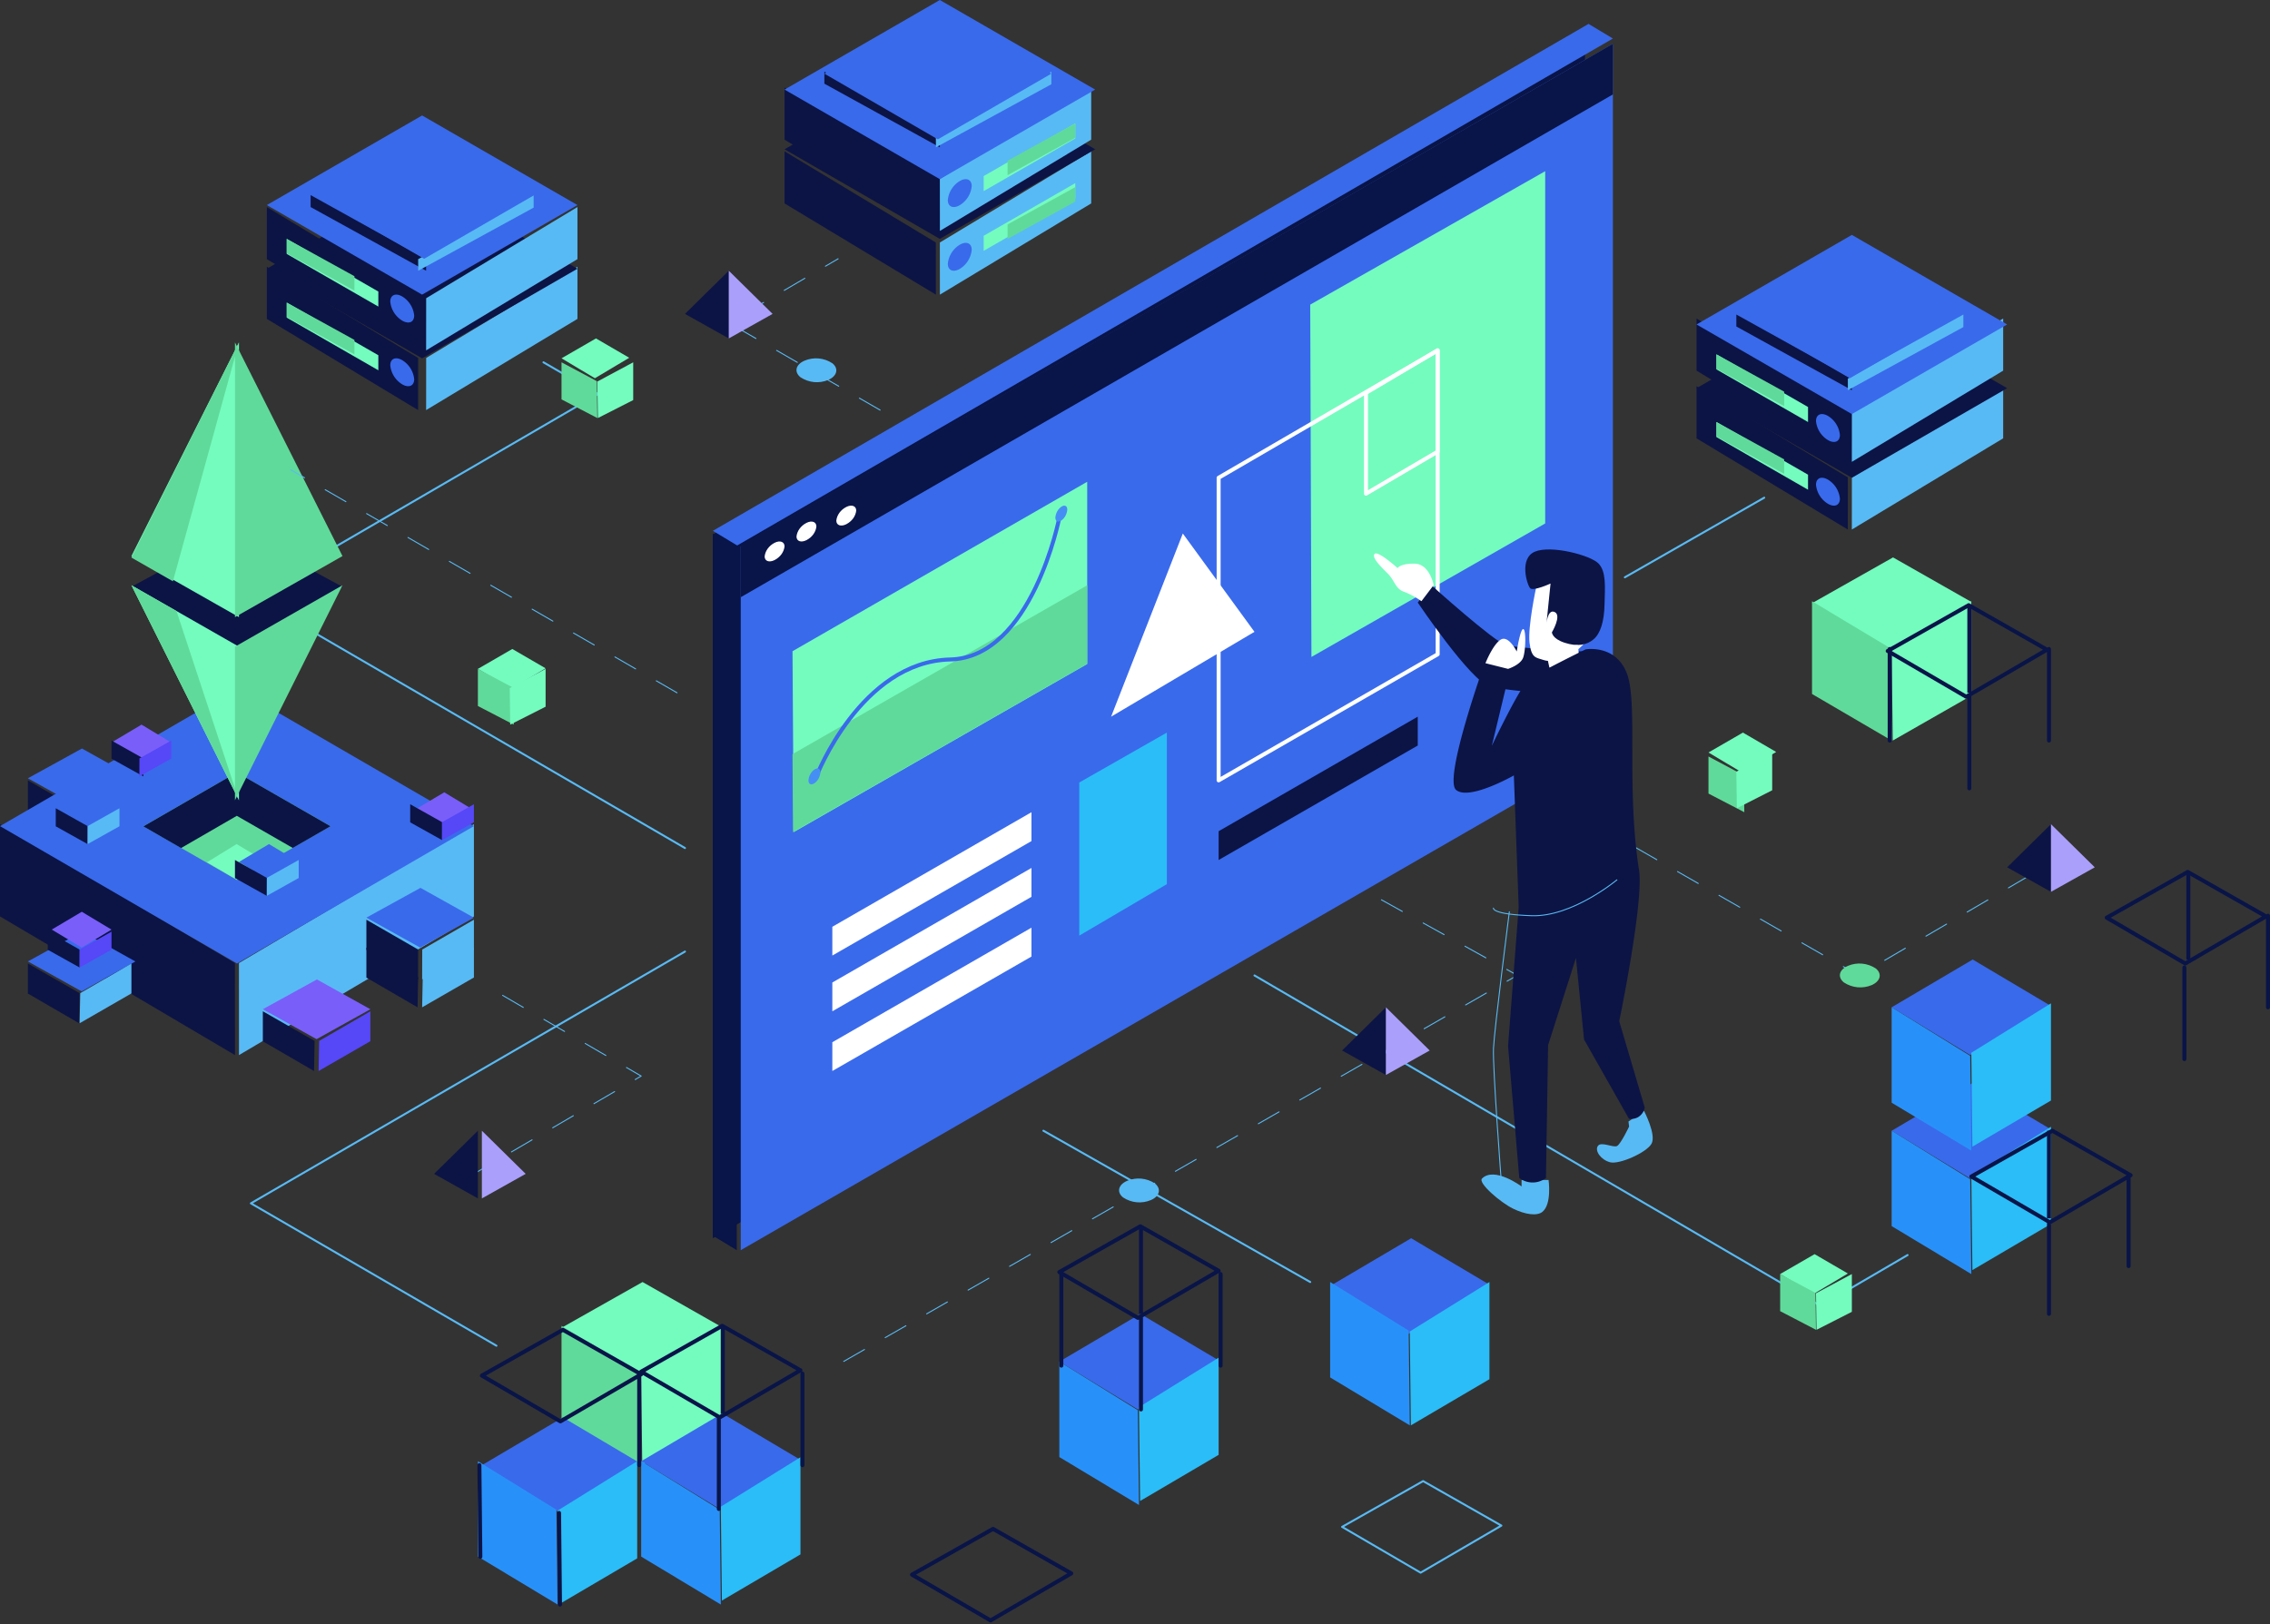 <svg xmlns="http://www.w3.org/2000/svg" width="570" height="408" viewBox="0 0 570 408">
    <rect x="0" y="0" width="570" height="408" fill="#333333" stroke="none"/>
    <g fill="none" fill-rule="evenodd">
        <path stroke="#58BAF4" stroke-linecap="round" stroke-linejoin="round" stroke-width=".5" d="M172 213L63 149.653l87.2-50.68L136.466 91"/>
        <path fill="#396AEB" d="M7 195.476L20.58 188 34 195.5 20.506 203z"/>
        <path fill="#0C1445" d="M7 196v7.542L19.845 211l.155-7.542zM33 147.384L59.5 163 86 147.384 59.44 133z"/>
        <path fill="#58BAF4" d="M119 207v23.178L60.012 265 60 241.884z"/>
        <path fill="#0C1445" d="M0 207v23.178L59 265l-.012-23.116z"/>
        <path fill="#396AEB" d="M59.506 173L0 207.494 59.506 242 119 207.494z"/>
        <path fill="#396AEB" d="M59.006 178L10 206.5 59.006 235 108 206.5z"/>
        <path fill="#60DA9A" d="M68.902 215.61L59.464 221 36 207.536 59.464 194 83 207.5l-14.098 8.11"/>
        <path fill="#0C1445" d="M59.464 204.904l14.048 8.072L83 207.518 59.464 194 36 207.554 45.463 213z"/>
        <path fill="#74FCBF" d="M60 86l-27 53.668L60 155zM33 147l27 15.427V201z"/>
        <path fill="#60DA9A" d="M59 86l27 53.668L59 155zM86 147l-27 15.427V201z"/>
        <path fill="#0C1445" d="M92 238v7.542L104.845 253l.155-7.542z"/>
        <path fill="#58BAF4" d="M119 238v7.512L106 253l.153-7.548z"/>
        <path fill="#396AEB" d="M92 230.476L105.58 223l13.42 7.488L105.506 238z"/>
        <path fill="#0C1445" d="M92 231v7.578L104.976 246l.024-7.506z"/>
        <path fill="#58BAF4" d="M119 231v7.548L106 246l.024-7.512z"/>
        <path fill="#74FCBF" d="M52 216.556L59.416 212 67 216.556 59.548 221z"/>
        <path fill="#795EFA" d="M104 203.487l7.554-4.487 7.446 4.5-7.494 4.5z"/>
        <path fill="#0C1445" d="M103 202v4.544l7.987 4.456.013-4.506z"/>
        <path fill="#5647F7" d="M119 202v4.525L111 211l.013-4.513z"/>
        <path fill="#396AEB" d="M60 216.487L67.542 212 75 216.5l-7.506 4.5z"/>
        <path fill="#0C1445" d="M59 216v4.544L66.987 225l.013-4.506z"/>
        <path fill="#58BAF4" d="M75 216v4.525L67 225l.013-4.513z"/>
        <path fill="#396AEB" d="M15 203.487L22.542 199 30 203.5l-7.506 4.5z"/>
        <path fill="#0C1445" d="M14 203v4.544L21.987 212l.013-4.506z"/>
        <path fill="#58BAF4" d="M30 203v4.525L22 212l.013-4.513z"/>
        <path fill="#795EFA" d="M28 186.487L35.542 182 43 186.5l-7.494 4.5z"/>
        <path fill="#0C1445" d="M28 186v4.556L35.987 195l.013-4.506z"/>
        <path fill="#5647F7" d="M43 186v4.525L35 195l.013-4.513z"/>
        <path fill="#795EFA" d="M66 253.476L79.58 246 93 253.488 79.494 261z"/>
        <path fill="#0C1445" d="M66 254v7.542L78.857 269l.143-7.554z"/>
        <path fill="#5647F7" d="M93 254v7.512L80 269l.142-7.56z"/>
        <path fill="#396AEB" d="M7 241.476L20.58 234 34 241.488 20.506 249z"/>
        <path fill="#0C1445" d="M7 242v7.542L19.845 257l.155-7.554z"/>
        <path fill="#58BAF4" d="M33 242v7.512L20 257l.153-7.56z"/>
        <path fill="#795EFA" d="M13 233.475L20.542 229 28 233.487 20.506 238z"/>
        <path fill="#0C1445" d="M12 234v4.55l7.987 4.45.013-4.5z"/>
        <path fill="#5647F7" d="M28 234v4.531L20 243l.013-4.506z"/>
        <path fill="#60DA9A" d="M60 86l-16.58 60L33 140.046zM33 147l27 54-15.686-47.534z"/>
        <path stroke="#58BAF4" stroke-dasharray="6" stroke-linecap="round" stroke-linejoin="round" stroke-width=".25" d="M390 201l76.748 44L514 217.337"/>
        <path fill="#74FCBF" d="M141 333.494L161.343 322 181 333.172 160.73 345z"/>
        <path fill="#60DA9A" d="M141 333v23.296L161 368l-.276-23.137z"/>
        <path fill="#74FCBF" d="M181 333v23.723L161.273 368 161 345.08z"/>
        <path fill="#396AEB" d="M121 368.006L141.343 356 161 367.662 140.717 380z"/>
        <path fill="#2891F9" d="M120 367v23.958L140 403l-.277-23.808z"/>
        <path fill="#2BBDF7" d="M160 367v24.409L140.273 403 140 379.421z"/>
        <path fill="#396AEB" d="M475 284.006L495.349 272 515 283.662 494.723 296z"/>
        <path fill="#2891F9" d="M475 284v23.958L495 320l-.277-23.808z"/>
        <path fill="#2BBDF7" d="M515 283v24.409L495.273 319 495 295.421z"/>
        <path fill="#396AEB" d="M475 252.994L495.349 241 515 252.662 494.723 265z"/>
        <path fill="#2891F9" d="M475 253v23.962L495 289l-.277-23.8z"/>
        <path fill="#2BBDF7" d="M515 252v24.409L495.273 288 495 264.421z"/>
        <path fill="#396AEB" d="M334 322.994L354.349 311 374 322.662 353.723 335z"/>
        <path fill="#2891F9" d="M334 322v23.962L354 358l-.277-23.8z"/>
        <path fill="#2BBDF7" d="M374 322v24.409L354.273 358 354 334.421z"/>
        <path fill="#396AEB" d="M161 367.006L181.349 355 201 366.662 180.723 379z"/>
        <path fill="#2891F9" d="M161 367v23.962L181 403l-.277-23.813z"/>
        <path fill="#2BBDF7" d="M201 366v24.413L181.273 402 181 378.417z"/>
        <path stroke="#091448" stroke-linecap="round" stroke-linejoin="round" d="M161 344.506L181.355 333 201 344.172 180.73 356zM180.5 356v23M201.5 345v23M160.5 345v23M121 345.5l20.343-11.5L161 345.178 140.717 357z"/>
        <path stroke="#091448" d="M181.5 333v22"/>
        <path stroke="#091448" stroke-linecap="round" stroke-linejoin="round" d="M529 230.488L549.349 219 569 230.166 548.724 242zM548.5 243v23M569.5 230v23"/>
        <path stroke="#091448" d="M549.5 219v22"/>
        <path stroke="#091448" stroke-linecap="round" stroke-linejoin="round" d="M495 295.5l20.349-11.5L535 295.178 514.724 307zM514.5 307v23M534.5 295v23"/>
        <path stroke="#091448" d="M514.5 284v22"/>
        <path fill="#396AEB" d="M266 341.994L286.343 330 306 341.662 285.717 354z"/>
        <path fill="#2891F9" d="M266 342v23.962L286 378l-.288-23.8z"/>
        <path fill="#2BBDF7" d="M306 341v24.409L286.285 377 286 353.421z"/>
        <path stroke="#091448" stroke-linecap="round" stroke-linejoin="round" d="M266 319.5l20.343-11.5L306 319.178 285.717 331zM286.5 331v23M306.5 320v23M266.5 320v23"/>
        <path stroke="#091448" d="M286.5 308v22"/>
        <path fill="#74FCBF" d="M455 151.5l20.343-11.5L495 151.178 474.717 163z"/>
        <path fill="#60DA9A" d="M455 151v23.305L475 186l-.277-23.145z"/>
        <path fill="#74FCBF" d="M495 151v23.731L475.273 186 475 163.073z"/>
        <path stroke="#091448" stroke-linecap="round" stroke-linejoin="round" d="M474 163.5l20.343-11.5L514 163.178 493.717 175zM494.5 175v23M514.5 163v23M474.5 163v23"/>
        <path stroke="#091448" d="M494.5 152v22"/>
        <path stroke="#091448" stroke-linecap="round" stroke-linejoin="round" d="M140.385 380l.23 23M120.38 368l.24 23"/>
        <path fill="#091448" d="M179 134.256V311l219-126.256V8z"/>
        <path fill="#396AEB" d="M186 137.256V314l219-126.256V11zM398.892 6L405 9.675 185.108 137 179 133.325z"/>
        <path fill="#091448" d="M179 134v176.363l6 3.637V137.637zM186 150L405 23.715V11L186 137.091z"/>
        <path fill="#FFF" d="M192 139.754c0 1.173 1.122 1.607 2.5.915 1.412-.733 2.34-2.003 2.5-3.423 0-1.173-1.122-1.607-2.5-.915-1.412.733-2.34 2.003-2.5 3.423zM200 134.754c0 1.173 1.122 1.607 2.5.915 1.412-.733 2.34-2.003 2.5-3.423 0-1.173-1.122-1.607-2.5-.915-1.412.733-2.34 2.003-2.5 3.423z"/>
        <path fill="#396AEB" d="M272 146.774V154l50-28.75V118zM272 161.774V169l50-28.737V133z"/>
        <path fill="#0C1445" d="M306 208.771V216l50-28.747V180z"/>
        <path fill="#FFF" d="M210 130.754c0 1.173 1.122 1.607 2.5.915 1.412-.733 2.34-2.003 2.5-3.423 0-1.173-1.122-1.607-2.5-.915-1.412.733-2.34 2.003-2.5 3.423z"/>
        <path fill="#74FCBF" d="M329 76.51l.306 88.49L388 131.477V43z"/>
        <path stroke="#FFF" stroke-linecap="round" stroke-linejoin="round" d="M361 88l-55 31.994V196l55-31.665z"/>
        <path fill="#FFF" d="M209 232.774V240l50-28.75V204zM209 246.771V254l50-28.747V218zM209 261.771V269l50-28.747V233z"/>
        <path stroke="#FFF" stroke-linecap="round" stroke-linejoin="round" d="M361 88l-18 10.671V124l18-10.562z"/>
        <path fill="#2BBDF7" d="M271 196.542V235l22-12.934V184z"/>
        <path stroke="#58BAF4" stroke-linecap="round" stroke-linejoin="round" stroke-width=".5" d="M262 284l67 38M172 239L63 302.233 124.658 338M315 245l142.13 83L479 315.225"/>
        <path stroke="#58BAF4" stroke-dasharray="6" stroke-linecap="round" stroke-linejoin="round" stroke-width=".25" d="M221 103l-38-21.915L210.455 65M126.21 250L161 270.266 117 296M346.88 226L381 244.962 210 343"/>
        <path fill="#0C1445" d="M183 68l-11 10.84L183 85z"/>
        <path fill="#AA9FFB" d="M183 68l11 10.84L183 85z"/>
        <path fill="#0C1445" d="M515 207l-11 10.84 11 6.16z"/>
        <path fill="#AA9FFB" d="M515 207l11 10.84-11 6.16z"/>
        <path fill="#0C1445" d="M348 253l-11 10.847L348 270z"/>
        <path fill="#AA9FFB" d="M348 253l11 10.847L348 270z"/>
        <path fill="#0C1445" d="M120 284l-11 10.835L120 301z"/>
        <path fill="#AA9FFB" d="M121 284l11 10.835L121 301z"/>
        <path fill="#74FCBF" d="M141 89.994L149.647 85 158 89.859 149.378 95z"/>
        <path fill="#60DA9A" d="M141 91v9.318l9 4.682-.13-9.26z"/>
        <path fill="#74FCBF" d="M159 91v9.487L150.128 105 150 95.824zM429 189l8.647-5 8.353 4.865-8.622 5.135z"/>
        <path fill="#60DA9A" d="M429 190v9.318l9 4.682-.13-9.26z"/>
        <path fill="#74FCBF" d="M445 189v9.487L436.128 203l-.128-9.176zM120 168l8.641-5 8.359 4.853-8.616 5.147z"/>
        <path fill="#60DA9A" d="M120 168v9.326l9 4.674-.117-9.256z"/>
        <path fill="#74FCBF" d="M137 168v9.499L128.115 182l-.115-9.164zM447 319.994l8.647-4.994 8.353 4.859-8.622 5.141z"/>
        <path fill="#60DA9A" d="M447 320v9.318l9 4.682-.13-9.26z"/>
        <path fill="#74FCBF" d="M465 320v9.487L456.128 334l-.128-9.176z"/>
        <path fill="#58BAF4" d="M288.988 301.419c-2.295.964-4.885.719-6.981-.661-1.649-1.322-1.249-3.199 1.024-4.177 2.294-.964 4.885-.719 6.98.661 1.649 1.362 1.187 3.225-1.023 4.177zM207.992 95.419c-2.296.964-4.887.719-6.985-.661-1.649-1.322-1.25-3.199 1.025-4.177 2.295-.964 4.887-.719 6.984.661 1.637 1.335 1.187 3.199-1.024 4.177zM108.992 76.419c-2.296.964-4.887.719-6.985-.661-1.649-1.322-1.25-3.199 1.025-4.177 2.295-.964 4.887-.719 6.984.661 1.637 1.335 1.187 3.199-1.024 4.177z"/>
        <path fill="#60DA9A" d="M469.992 247.419c-2.296.964-4.887.719-6.985-.661-1.649-1.322-1.25-3.199 1.025-4.177 2.295-.964 4.887-.719 6.984.661 1.637 1.335 1.187 3.199-1.024 4.177z"/>
        <path fill="#0C1445" d="M403 163.92s-21.868-.978-24.878-1.894c-3.01-.916-18.689-15.026-18.689-15.026L356 151.337s13.297 19.754 18.048 21.06c4.75 1.308 24.491 2.603 24.491 2.603L403 163.92z"/>
        <path fill="#FFF" d="M385.723 147.567s-2.127 9.847-1.654 13.86c.472 4.013 1.654 3.693 3.617 4.37 1.962.677 6.737-.222 10.343-4.456 3.605-4.234 3.664-13.675 1.595-16.531-2.068-2.856-13.9 2.757-13.9 2.757z"/>
        <path fill="#0C1445" d="M389.345 146.566l-1.069 10.478s.226-4.169 2.09-3.328c1.865.841-.677 5.097-.677 5.097s0 1.583 3.195 2.622c3.194 1.04 5.557.581 7.255-.854 1.698-1.434 2.66-4.354 2.767-8.77.107-4.416.463-8.238-1.532-10.292-1.995-2.053-11.875-4.676-15.948-2.968-4.073 1.707-1.959 8.411-1.187 9.203.772.791 5.106-1.188 5.106-1.188z"/>
        <path fill="#FFF" d="M396.197 162l.803 7-7.93-1.272-1.07-4.825z"/>
        <path fill="#58BAF4" d="M388.846 296.368s.875 6.068-1.552 8.01c-1.343 1.092-4.264.703-7.393-.826-3.13-1.529-8.86-6.456-7.764-7.548 3.118-3.107 9.932 1.99 9.932 1.99v-1.614M408.912 281.684l.158 1.267s-2.069 4.357-3.012 4.88c-.944.523-4.016-1.22-4.839 0-.823 1.22.774 3.486 3.085 4.09 2.31.605 9.108-2.405 10.39-4.648 1.283-2.242-1.887-8.273-1.887-8.273l-3.895 2.684z"/>
        <path fill="#0C1445" d="M398.148 163.097s-12.183 5.974-14.29 7.586c-2.109 1.612-9.26 16.639-9.26 16.639l4.703-19.523-6.372-1.612s-10.551 29.424-7.31 32.21c3.24 2.788 14.51-3.635 14.51-3.635l1.218 33.06-2.668 34.876 2.815 33.168a5.518 5.518 0 0 0 6.7 0l.537-33.374 6.993-21.91 2.034 20.504 11.27 19.899c.777.132 1.575 0 2.266-.376a3.636 3.636 0 0 0 1.706-2.423l-6.409-21.692s6.214-30.018 4.971-37.955c-3.253-20.832-.219-41.894-3.033-49.347-2.815-7.453-10.38-6.095-10.38-6.095z"/>
        <path fill="#FFF" d="M373 166.573s1.806-4.597 3.785-5.89c1.98-1.293 4.07 2.951 4.07 2.951s.878-5.634 1.62-5.634c.743 0 .656 5.28 0 7.146-.655 1.866-3.797 2.854-3.797 2.854L373 166.573zM360 146.945s-1.013-5.276-4.716-5.365c-3.703-.09-4.342 1.106-4.342 1.106s-4.981-4.488-5.79-3.56c-.807.928 1.774 3.395 3.378 4.996 1.604 1.602 1.906 3.814 3.968 4.488a19.957 19.957 0 0 1 4.426 2.39l3.076-4.055z"/>
        <path stroke="#091448" stroke-linecap="round" stroke-linejoin="round" d="M229 395.5l20.349-11.5L269 395.178 248.724 407z"/>
        <path stroke="#58BAF4" stroke-linecap="round" stroke-linejoin="round" stroke-width=".5" d="M337 383.5l20.343-11.5L377 383.178 356.717 395z"/>
        <path stroke="#58BAF4" stroke-linecap="round" stroke-linejoin="round" stroke-width=".25" d="M379 229s-3.76 29.454-3.984 34.297c-.224 4.842 1.978 33.703 1.978 33.703"/>
        <path stroke="#58BAF4" stroke-linecap="round" stroke-linejoin="round" stroke-width=".25" d="M375.005 228.087s-.524 1.588 9.662 1.905C394.854 230.31 406 221 406 221"/>
        <path stroke="#58BAF4" stroke-dasharray="6" stroke-linecap="round" stroke-linejoin="round" stroke-width=".25" d="M170 174l-97-56"/>
        <path fill="#74FCBF" d="M199.292 209L273 166.777V121l-74 42.562z"/>
        <path fill="#60DA9A" d="M273 147v19.735L199.122 209 199 189.41z"/>
        <path stroke="#396AEB" stroke-linecap="round" stroke-linejoin="round" d="M266 130s-6.84 35.137-27.404 35.636C216.135 166.184 205 195 205 195"/>
        <path fill="#458FF4" d="M203 196.003c0 .956.679 1.283 1.5.724.85-.585 1.407-1.599 1.5-2.73 0-.956-.679-1.283-1.5-.724-.85.585-1.407 1.599-1.5 2.73zM265 130.003c0 .956.679 1.283 1.5.724.85-.585 1.407-1.599 1.5-2.73 0-.956-.679-1.283-1.5-.724-.85.585-1.407 1.599-1.5 2.73z"/>
        <path fill="#FFF" d="M297.006 134L279 180l36-21.31z"/>
        <path fill="#0C1445" d="M197 38v13.093L235 74l-.012-13.093z"/>
        <path fill="#58BAF4" d="M236 60.907L274 38v13.093L236.012 74z"/>
        <path fill="#0C1445" d="M197 37.494L235.994 15 275 37.494 235.994 60z"/>
        <path fill="#396AEB" d="M238 66.247c0 1.679 1.34 2.247 3 1.286a6.29 6.29 0 0 0 3-4.78c0-1.679-1.34-2.247-3-1.286a6.29 6.29 0 0 0-3 4.78z"/>
        <path fill="#74FCBF" d="M247 59.224V63l23-13.224V46z"/>
        <path fill="#60DA9A" d="M253 60l17-9.37V47l-17 9.37z"/>
        <path fill="#0C1445" d="M197 22v13.08L235 58l-.012-13.093z"/>
        <path fill="#58BAF4" d="M236 44.907L274 22v13.08L236.012 58z"/>
        <path fill="#396AEB" d="M197 22.5L235.994 0 275 22.5 235.994 45zM238 50.247c0 1.679 1.34 2.247 3 1.286a6.29 6.29 0 0 0 3-4.78c0-1.679-1.34-2.247-3-1.286a6.29 6.29 0 0 0-3 4.78z"/>
        <path fill="#74FCBF" d="M247 44.224V48l23-13.224V31z"/>
        <path fill="#60DA9A" d="M253 44l17-9.37V31l-17 9.381z"/>
        <path fill="#0C1445" d="M207 18v3.016L236 37l-.012-2.908z"/>
        <path fill="#58BAF4" d="M235 34.092L264 18v3.159L235.012 37z"/>
        <path fill="#396AEB" d="M207 18.5L235.5 2 264 18.5 235.5 35z"/>
        <path fill="#58BAF4" d="M145 67v13.093L107 103l.012-13.093z"/>
        <path fill="#0C1445" d="M105 89.907L67 67v13.093L104.988 103z"/>
        <path fill="#0C1445" d="M145 67.494L105.994 45 67 67.494 105.994 90z"/>
        <path fill="#396AEB" d="M104 95.247c0 1.679-1.34 2.247-3 1.286a6.29 6.29 0 0 1-3-4.78c0-1.679 1.34-2.247 3-1.286a6.29 6.29 0 0 1 3 4.78z"/>
        <path fill="#74FCBF" d="M95 89.224V93L72 79.776V76z"/>
        <path fill="#60DA9A" d="M89 89l-17-9.37V76l17 9.37z"/>
        <path fill="#58BAF4" d="M145 52v13.085L107 88l.012-13.098z"/>
        <path fill="#0C1445" d="M105 74.902L67 52v13.085L104.988 88z"/>
        <path fill="#396AEB" d="M145 51.506L105.994 29 67 51.506 105.994 74zM104 79.247c0 1.679-1.34 2.247-3 1.286a6.29 6.29 0 0 1-3-4.78c0-1.679 1.34-2.247 3-1.286a6.29 6.29 0 0 1 3 4.78z"/>
        <path fill="#74FCBF" d="M95 73.224V77L72 63.776V60z"/>
        <path fill="#60DA9A" d="M89 73l-17-9.37V60l17 9.37z"/>
        <path fill="#0C1445" d="M78 49v3.004L107 68l-.012-2.908z"/>
        <path fill="#58BAF4" d="M105 65.092L134 49v3.147L105.012 68z"/>
        <path fill="#396AEB" d="M78 48.506L106.5 32 135 48.506 106.5 65z"/>
        <path fill="#58BAF4" d="M503 97v13.093L465 133l.012-13.093z"/>
        <path fill="#0C1445" d="M464 119.907L426 97v13.093L463.988 133z"/>
        <path fill="#0C1445" d="M504 97.5L465.006 75 426 97.5l39.006 22.5z"/>
        <path fill="#396AEB" d="M462 125.247c0 1.679-1.34 2.247-3 1.286a6.29 6.29 0 0 1-3-4.78c0-1.679 1.34-2.247 3-1.286a6.29 6.29 0 0 1 3 4.78z"/>
        <path fill="#74FCBF" d="M454 119.224V123l-23-13.224V106z"/>
        <path fill="#60DA9A" d="M448 119l-17-9.37V106l17 9.37z"/>
        <path fill="#58BAF4" d="M503 80v13.093L465 116l.012-13.093z"/>
        <path fill="#0C1445" d="M464 102.907L426 80v13.093L463.988 116z"/>
        <path fill="#396AEB" d="M504 81.494L465.006 59 426 81.494 465.006 104zM462 109.247c0 1.679-1.34 2.247-3 1.286a6.29 6.29 0 0 1-3-4.78c0-1.679 1.34-2.247 3-1.286a6.29 6.29 0 0 1 3 4.78z"/>
        <path fill="#74FCBF" d="M454 102.224V106l-23-13.224V89z"/>
        <path fill="#60DA9A" d="M448 102l-17-9.37V89l17 9.37z"/>
        <path fill="#0C1445" d="M436 79v3.004L465 98v-2.908z"/>
        <path fill="#58BAF4" d="M464 95.092L493 79v3.147L464 98z"/>
        <path fill="#396AEB" d="M436 78.506L464.5 62 493 78.506 464.5 95z"/>
        <path stroke="#58BAF4" stroke-linecap="round" stroke-linejoin="round" stroke-width=".5" d="M443 125l-35 20"/>
    </g>
</svg>
